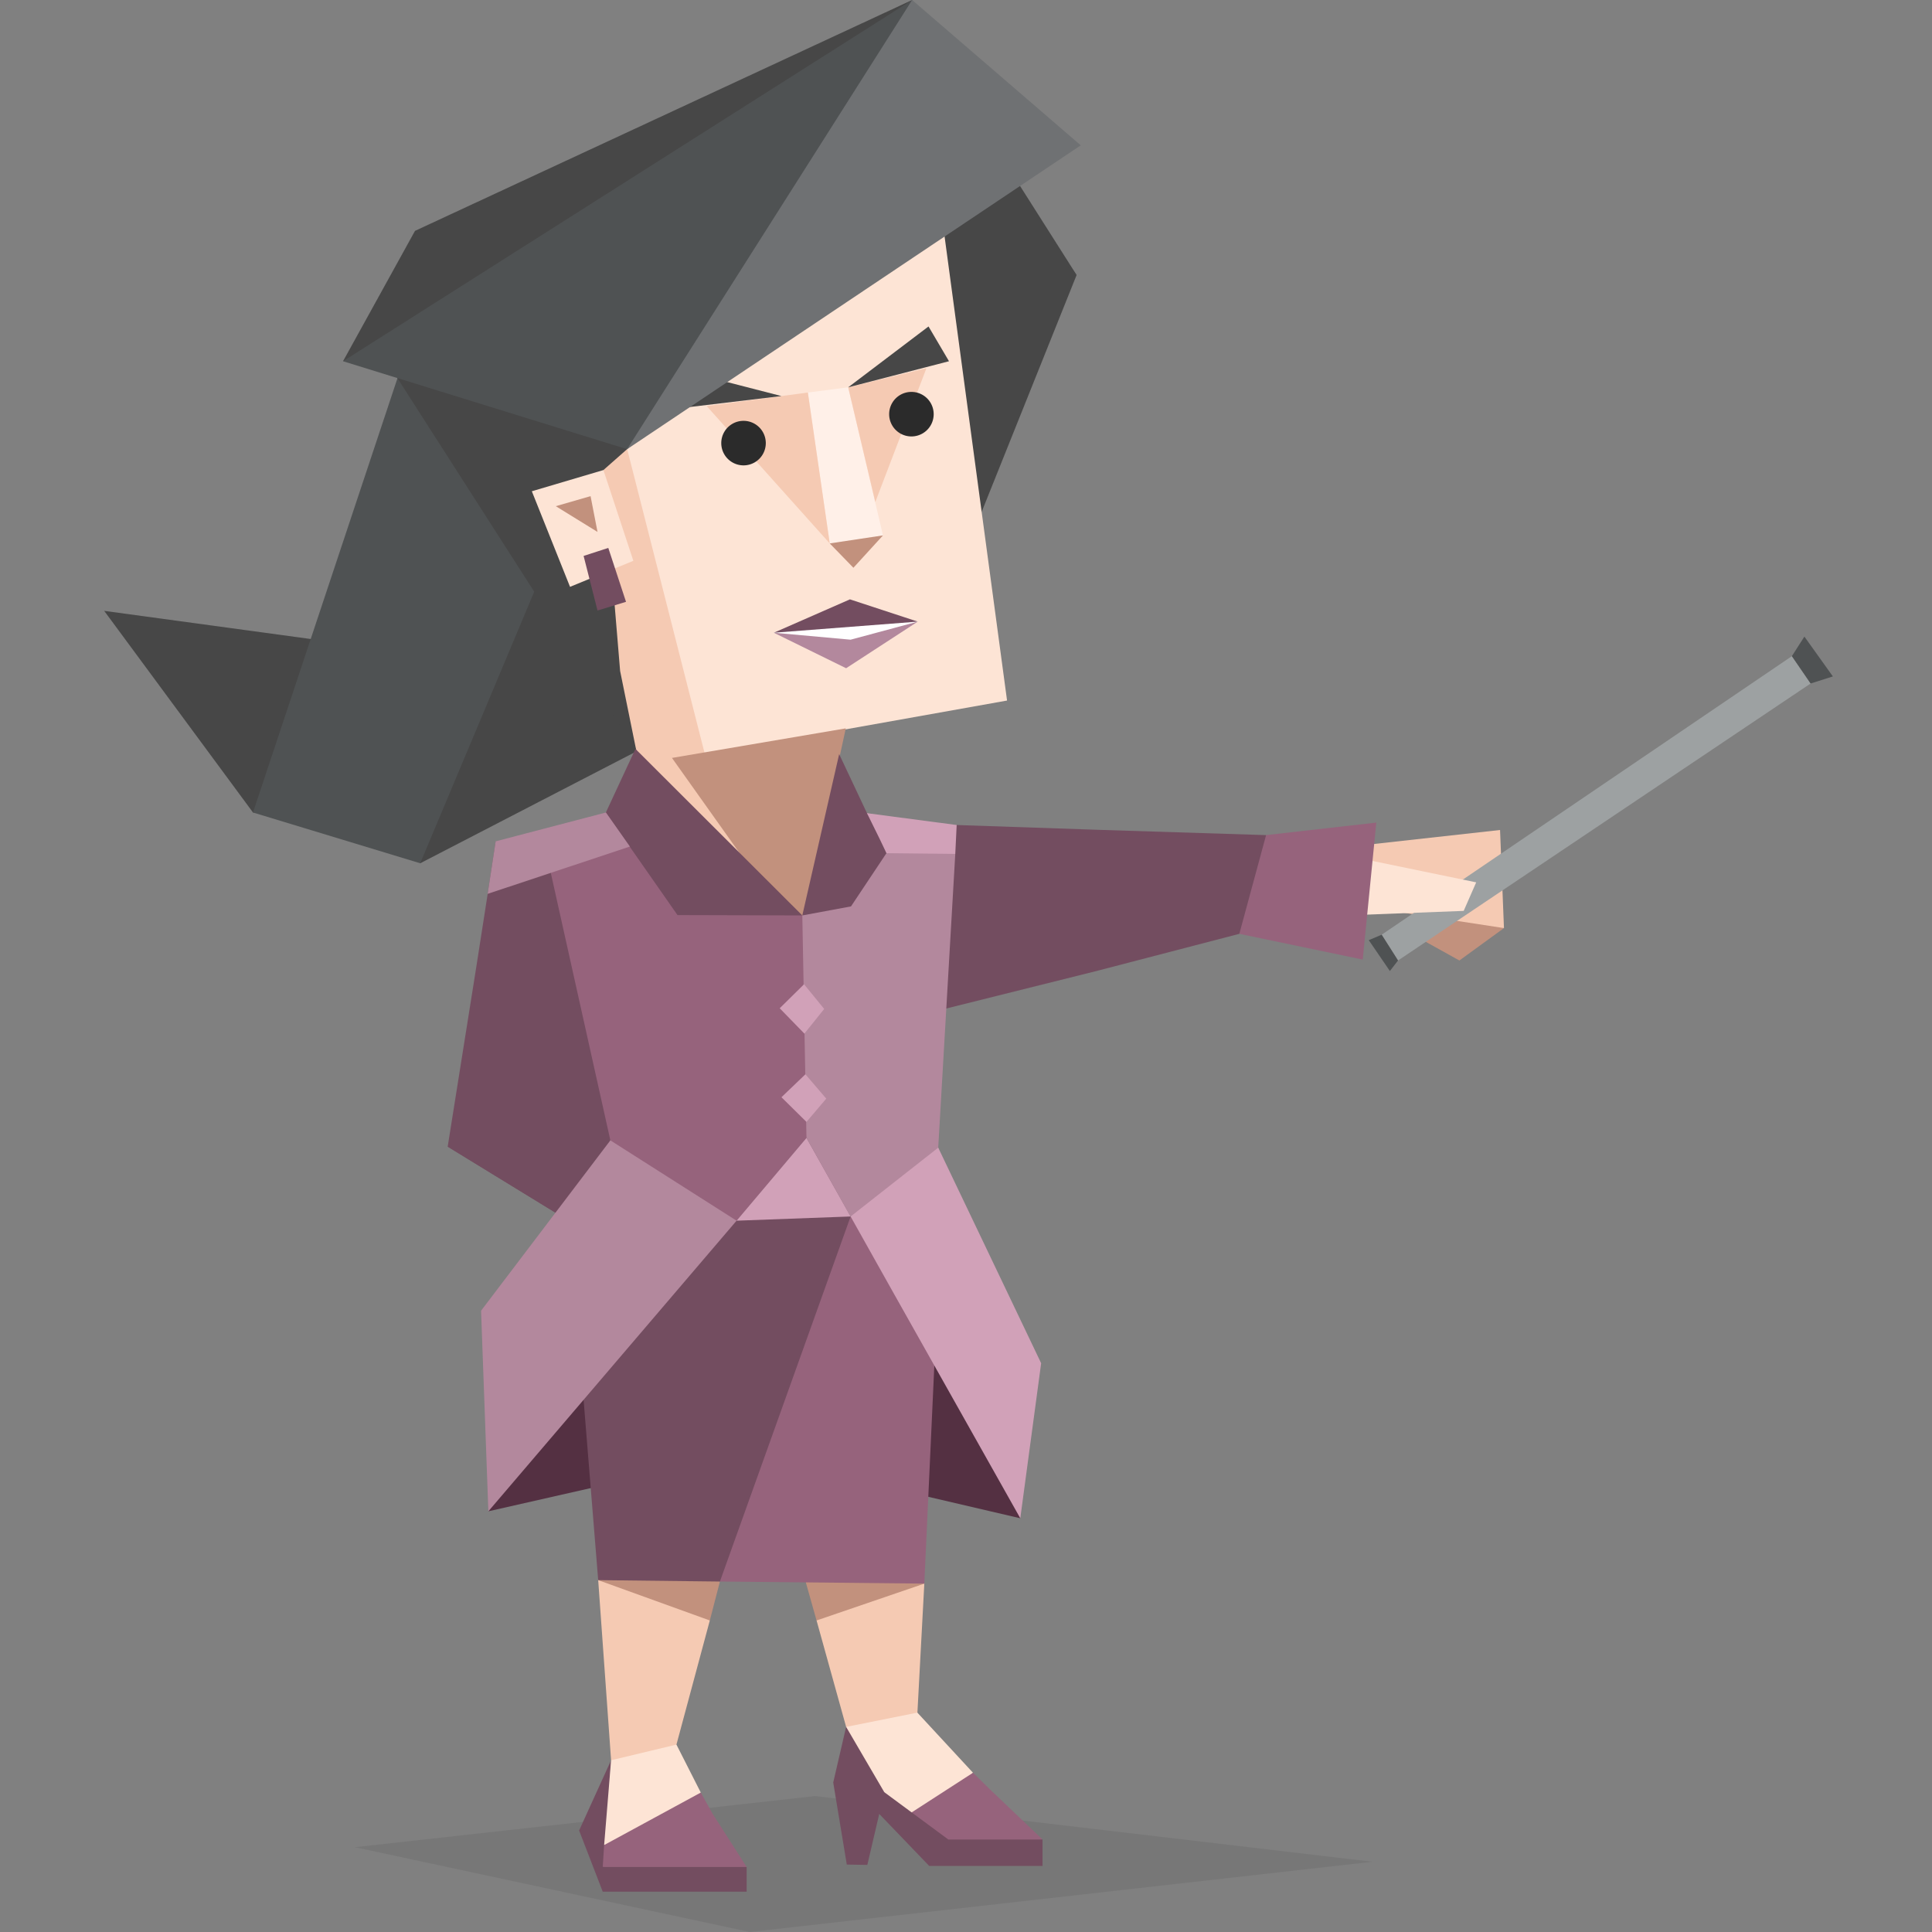 <svg id="illustration" xmlns="http://www.w3.org/2000/svg" viewBox="0 0 400 400"><rect x="0" y="0" width="400" height="400" fill="#808080" stroke="none"/><defs><style>.cls-1,.cls-16{fill:#2b2b2b;}.cls-1{opacity:0.1;}.cls-2{fill:#f5cab3;}.cls-3{fill:#c2917d;}.cls-4{fill:#543042;}.cls-5{fill:#96637c;}.cls-6{fill:#734d60;}.cls-7{fill:#9da1a2;}.cls-8{fill:#fde4d5;}.cls-9{fill:#474747;}.cls-10{fill:#4f5253;}.cls-11{fill:#fff;}.cls-12{fill:#fff0e8;}.cls-13{fill:#b3889d;}.cls-14{fill:#6f7173;}.cls-15{fill:#d1a1b8;}</style></defs><title>Commander (ENTJ) personality</title><polygon class="cls-1" points="73.47 382.44 168.77 371.86 284.16 385.46 155.24 400 73.47 382.44"/><polygon class="cls-2" points="146.96 335.5 140.05 361.2 130.98 370.13 126.52 364.44 123.85 327.15 126.95 303.98 146.96 335.5"/><polygon class="cls-3" points="129.04 320.75 149.05 327.44 146.96 335.5 123.85 327.15 129.04 320.75"/><polygon class="cls-2" points="190.15 288.28 191.37 327.87 189.93 354.8 181.15 367.32 175.18 357.53 169.06 335.5 190.15 288.28"/><polygon class="cls-3" points="175.9 316.07 191.37 327.87 169.06 335.5 166.83 327.59 175.9 316.07"/><polygon class="cls-4" points="101.11 312.9 153.8 300.95 211.24 314.34 196.99 264.75 166.9 230.12 118.96 274.39 115 278.14 101.11 312.9"/><polygon class="cls-5" points="149.05 327.44 119.54 273.96 126.01 258.05 167.33 223.14 194.61 257.26 191.37 327.87 149.05 327.44"/><polygon class="cls-6" points="123.85 327.15 119.54 273.96 126.01 258.05 167.33 223.14 176.11 251.86 149.05 327.44 123.85 327.15"/><polygon class="cls-3" points="311.38 192.15 302.15 198.86 295.2 195 295.2 185.75 311.38 192.15"/><polygon class="cls-2" points="283.55 174.84 310.57 171.84 311.38 192.15 282.82 187.78 283.55 174.84"/><polygon class="cls-7" points="286.06 193.52 370.99 135.85 374.87 141.51 289.45 198.86 286.06 193.52"/><polygon class="cls-8" points="280.96 177.59 305.63 182.68 303.04 188.59 279.91 189.48 280.96 177.59"/><polygon class="cls-5" points="284.95 170.31 262.13 172.9 254 182.4 256.59 193.34 282.14 198.67 284.95 170.31"/><polygon class="cls-6" points="114.14 192.33 98.66 199.89 92.69 237.4 115 251.07 124.14 246.97 126.37 236.1 127.89 214.58 111.55 179.52 114.14 192.33"/><polygon class="cls-6" points="100.97 185.06 98.66 199.89 121.77 211.34 126.81 206.37 121.62 169.66 102.62 174.27 100.97 185.06"/><polygon class="cls-6" points="92.69 237.4 115 251.07 124.14 246.97 126.37 236.1 92.69 237.4"/><polygon class="cls-9" points="21.57 126.47 52.38 168.22 61.02 168.51 68.86 142.52 64.33 132.3 21.57 126.47"/><polygon class="cls-10" points="185.25 96.45 87 178.73 52.38 168.22 91.03 52.04 185.25 96.45"/><polygon class="cls-9" points="185.25 96.45 174.1 133.67 87 178.73 132.06 71.41 185.25 96.45"/><polygon class="cls-9" points="197.42 22.96 222.9 56.94 201.95 109.2 181.29 20.95 197.42 22.96"/><polygon class="cls-9" points="198.35 18.28 222.9 56.94 181.29 20.95 198.35 18.28"/><polygon class="cls-2" points="139.33 173.04 94.34 67.88 120.04 49.59 146.75 81.41 175.47 148.43 165.68 194.06 139.33 173.04"/><polygon class="cls-8" points="193.17 31.17 208.5 145.04 145.95 156.2 118.89 49.95 193.17 31.17"/><polygon class="cls-11" points="170.14 134.6 160.21 131 170.71 127.84 178.49 129.42 186.98 128.27 190.01 128.7 176.04 135.04 170.14 134.6"/><polygon class="cls-3" points="175.11 150.8 165.68 194.28 139.12 156.92 175.11 150.8"/><polygon class="cls-9" points="112.48 62.12 129.83 93 124.93 97.32 128.39 138.92 131.77 155.55 82.25 78.24 112.48 62.12"/><polygon class="cls-8" points="124.93 97.32 110.11 101.71 118.02 121.5 131.13 116.11 124.93 97.32"/><polygon class="cls-3" points="122.27 102.72 115.07 104.8 123.71 110.13 122.27 102.72"/><polygon class="cls-6" points="125.94 113.44 129.61 124.6 123.71 126.4 120.83 115.1 125.94 113.44"/><polygon class="cls-12" points="175.61 80.19 182.81 110.85 171.79 112.51 167.26 81.27 175.61 80.19"/><polygon class="cls-3" points="176.69 117.55 182.81 110.85 171.79 112.51 176.69 117.55"/><polygon class="cls-2" points="146.31 84.07 167.26 81.27 171.79 112.51 146.31 84.07"/><polygon class="cls-2" points="181.22 103.94 191.81 76.23 175.61 80.19 181.22 103.94"/><polygon class="cls-9" points="143.58 77.31 161.79 82 137.75 84.87 143.58 77.31"/><polygon class="cls-6" points="190.01 128.7 175.97 124.09 160.21 131 190.01 128.7"/><polygon class="cls-13" points="175.18 138.35 190.01 128.7 176.11 132.44 160.21 131 175.18 138.35"/><polygon class="cls-9" points="196.48 74.79 175.61 80.19 192.24 67.59 196.48 74.79"/><polygon class="cls-10" points="207.64 29.8 129.83 93 71.02 74.79 91.03 52.04 188.85 0 207.64 29.8"/><polygon class="cls-9" points="71.02 74.79 85.92 47.8 188.85 0 71.02 74.79"/><polygon class="cls-14" points="223.76 30.09 129.83 93 188.85 0 223.76 30.09"/><polygon class="cls-6" points="183.46 178.94 193.6 176.43 198.07 170.81 227.87 171.82 244.21 187.15 227 201.04 188.35 210.69 183.46 178.94"/><polygon class="cls-6" points="227.87 171.82 262.13 172.9 256.59 193.34 227 201.04 227.87 171.82"/><polygon class="cls-5" points="113.85 179.88 121.62 169.66 125.44 168.22 145.09 179.45 166.11 189.53 173.16 202.27 166.97 235.59 152.5 252.73 119.82 276.69 126.37 236.1 113.85 179.88"/><polygon class="cls-13" points="152.5 252.73 101.11 312.9 99.6 271.37 126.37 236.1 152.5 252.73"/><polygon class="cls-13" points="194.25 237.61 202.53 270.14 176.11 251.86 184.75 267.27 166.97 235.59 166.11 189.53 183.53 176.64 179.5 168.36 195.04 172.25 197.78 176.79 194.25 237.61"/><polygon class="cls-15" points="194.25 237.61 215.56 282.24 211.24 314.34 184.75 267.27 176.11 251.86 194.25 237.61"/><polygon class="cls-6" points="173.74 156.13 179.5 168.36 183.02 173.47 183.53 176.64 176.19 187.66 166.11 189.53 173.74 156.13"/><polygon class="cls-6" points="125.44 168.22 131.56 155.05 166.11 189.53 140.27 189.46 125.44 168.22"/><polygon class="cls-13" points="125.44 168.22 102.62 174.19 100.97 184.99 100.97 185.06 130.41 175.27 125.44 168.22"/><polygon class="cls-15" points="179.5 168.36 198.07 170.81 197.78 176.79 183.53 176.64 182.16 173.76 179.5 168.36"/><polygon class="cls-15" points="176.11 251.86 152.5 252.73 166.97 235.59 176.11 251.86"/><polygon class="cls-10" points="370.99 135.85 373.58 131.8 379.48 140.05 374.87 141.51 370.99 135.85"/><polygon class="cls-10" points="283.39 194.65 286.06 193.52 289.45 198.86 287.76 201.04 283.39 194.65"/><polygon class="cls-15" points="161.43 208.75 166.47 203.78 170.64 208.89 166.54 214 161.43 208.75"/><polygon class="cls-15" points="161.79 227.17 166.75 222.42 171.07 227.46 166.97 232.28 161.79 227.17"/><path class="cls-16" d="M188.7,81.14a4.61,4.61,0,1,0,0,9.22,4.61,4.61,0,1,0,0-9.22Z"/><path class="cls-16" d="M153.94,87.13a4.61,4.61,0,1,0,0,9.22,4.61,4.61,0,1,0,0-9.22Z"/><polygon class="cls-6" points="179.57 386.11 175.32 386.04 172.51 369.05 175.18 357.53 185.25 364.3 183.09 371.06 179.57 386.11"/><polygon class="cls-6" points="126.52 364.44 119.9 378.98 124.79 391.65 126.52 364.44"/><polygon class="cls-8" points="140.05 361.2 145.09 371.13 138.47 379.41 125.08 382 126.52 364.44 140.05 361.2"/><polygon class="cls-5" points="125.08 382 145.09 371.13 147.54 375.53 143.29 382 124.79 386.54 125.08 382"/><polygon class="cls-5" points="124.79 386.54 147.54 375.53 154.59 386.54 143.43 388.63 124.79 386.54"/><polygon class="cls-8" points="189.93 354.58 201.45 367.03 195.48 373.51 186.41 376.75 175.18 357.53 189.93 354.58"/><polygon class="cls-5" points="186.41 376.75 201.45 367.03 204.98 370.49 199.58 376.53 188.78 379.85 186.41 376.75"/><polygon class="cls-5" points="188.78 380.85 204.98 370.49 215.85 380.85 201.52 383.01 188.78 380.85"/><polygon class="cls-6" points="124.79 386.54 124.79 391.65 154.59 391.65 154.59 386.54 124.79 386.54"/><polygon class="cls-6" points="183.09 371.06 180.86 373.15 181.8 375.31 192.38 386.32 215.85 386.32 215.85 380.85 196.34 380.85 183.09 371.06"/></svg>



